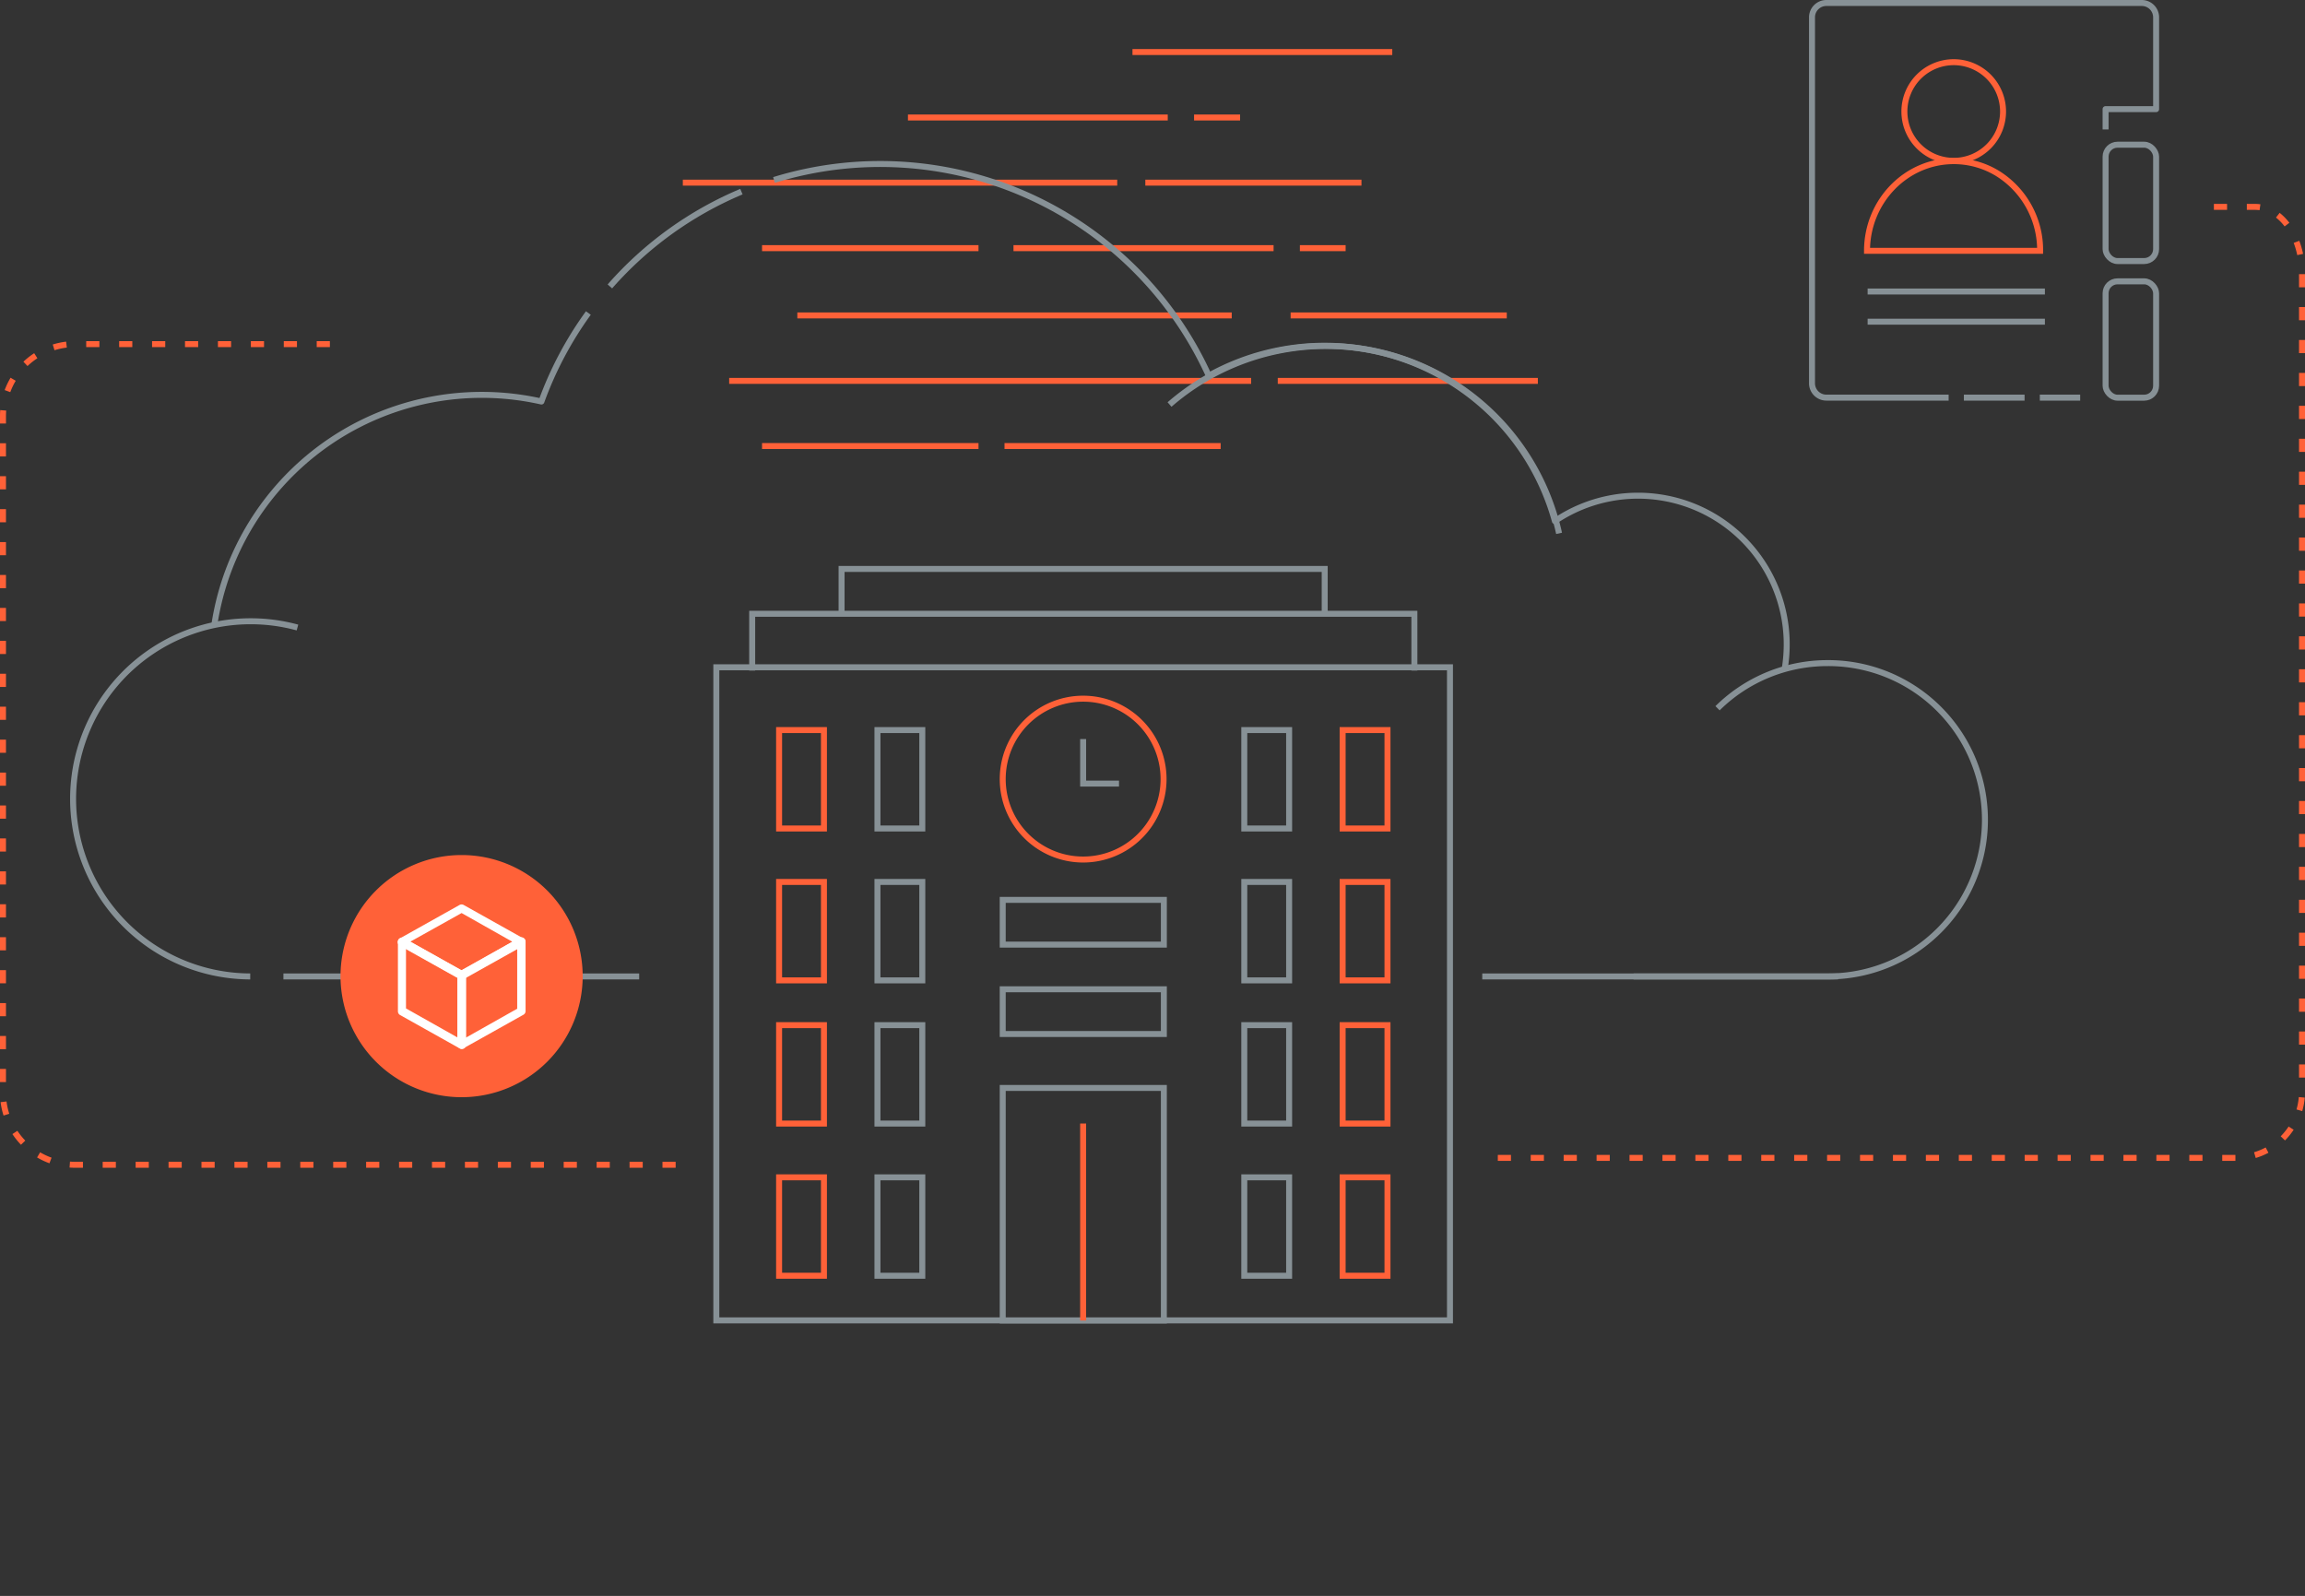 <svg xmlns="http://www.w3.org/2000/svg" id="graphic-wipro-industry-healthcare" width="700" height="484.67" viewBox="0 0 700 484.67">
    <rect x="0" y="0" width="700" height="484.67" fill="#333333" stroke="none"/>
    <defs>
        <clipPath id="clip-path">
            <path id="Rectangle_9290" fill="none" d="M0 0H700V401.905H0z"/>
        </clipPath>
        <style>
            .cls-10,.cls-12,.cls-14,.cls-17,.cls-18,.cls-5,.cls-6,.cls-7,.cls-8,.cls-9{fill:none}.cls-10,.cls-14,.cls-18,.cls-8,.cls-9{stroke:#ff6138}.cls-14,.cls-17,.cls-18{stroke-miterlimit:10}.cls-12,.cls-17,.cls-5,.cls-6,.cls-7{stroke:#879196}.cls-10,.cls-12,.cls-5,.cls-6,.cls-7,.cls-8,.cls-9{stroke-linejoin:round}.cls-10,.cls-12,.cls-14,.cls-17,.cls-18,.cls-5,.cls-6,.cls-7,.cls-8,.cls-9{stroke-width:1.816px}.cls-14{stroke-dasharray:4 6}.cls-16{fill:#fff}
        </style>
    </defs>
    <g id="graphic-wipro-industry-healthcare-2" transform="translate(350 200.953)">
        <g id="graphic-wipro-industry-healthcare-3" clip-path="url(#clip-path)" transform="translate(-350 -200.953)">
            <path id="Path_8404" fill="none" stroke="#ff6138" stroke-miterlimit="10" stroke-width="1.816px" d="M637 35.781a14.981 14.981 0 1 1 14.981 14.981A14.981 14.981 0 0 1 637 35.781" transform="translate(-58.66 -1.915)"/>
            <path id="Path_8405" fill="none" stroke="#ff6138" stroke-miterlimit="10" stroke-width="1.816px" d="M624.5 81.137h52.568a27.419 27.419 0 0 0-12.8-23.424A25.421 25.421 0 0 0 650.83 53.9c-14.53 0-26.33 12.257-26.33 27.237z" transform="translate(-57.509 -4.964)"/>
            <rect id="Rectangle_9268" width="15.344" height="35.336" class="cls-5" rx="3.632" transform="translate(639.442 43.943)"/>
            <rect id="Rectangle_9269" width="15.344" height="35.336" class="cls-5" rx="3.632" transform="translate(639.442 85.435)"/>
            <path id="Path_8406" d="M647.592 120.844h-37.134a4.358 4.358 0 0 1-4.358-4.268V5.267A4.358 4.358 0 0 1 610.458 1h95.785a4.358 4.358 0 0 1 4.357 4.268v27.963h-15.343V39.4" class="cls-6" transform="translate(-55.815 -.092)"/>
            <path id="Line_1055" d="M18.431 0L0 0" class="cls-6" transform="translate(596.407 120.752)"/>
            <path id="Line_1056" d="M12.257 0L0 0" class="cls-7" transform="translate(619.468 120.752)"/>
            <path id="Line_1057" d="M0 0L53.839 0" class="cls-7" transform="translate(567.173 88.521)"/>
            <path id="Line_1058" d="M0 0L53.839 0" class="cls-7" transform="translate(567.173 97.691)"/>
            <path id="Line_1059" d="M0 0L131.92 0" class="cls-8" transform="translate(242.14 95.785)"/>
            <path id="Line_1060" d="M0 0L65.642 0" class="cls-9" transform="translate(391.946 95.785)"/>
            <path id="Line_1061" d="M0 0L131.92 0" class="cls-8" transform="translate(207.367 55.473)"/>
            <path id="Line_1062" d="M0 0L65.642 0" class="cls-9" transform="translate(347.821 55.473)"/>
            <path id="Line_1063" d="M0 0L65.733 0" class="cls-9" transform="translate(231.427 135.46)"/>
            <path id="Line_1064" d="M0 0L65.642 0" class="cls-9" transform="translate(305.058 135.46)"/>
            <path id="Line_1065" d="M0 0L158.521 0" class="cls-8" transform="translate(221.44 115.668)"/>
            <path id="Line_1066" d="M0 0L78.988 0" class="cls-10" transform="translate(388.041 115.668)"/>
            <path id="Line_1067" d="M0 0L78.898 0" class="cls-10" transform="translate(343.917 15.798)"/>
            <path id="Line_1068" d="M0 0L78.898 0" class="cls-10" transform="translate(275.733 35.681)"/>
            <path id="Line_1069" d="M0 0L13.982 0" class="cls-8" transform="translate(362.62 35.681)"/>
            <path id="Line_1070" d="M0 0L65.733 0" class="cls-9" transform="translate(231.427 75.357)"/>
            <path id="Line_1071" d="M0 0L78.988 0" class="cls-10" transform="translate(307.782 75.357)"/>
            <path id="Line_1072" d="M0 0L13.891 0" class="cls-8" transform="translate(394.76 75.357)"/>
            <path id="Path_8407" d="M243.948 64.1A109.676 109.676 0 0 0 204 92.881" class="cls-6" transform="translate(-18.786 -5.903)"/>
            <path id="Path_8408" fill="none" stroke="#879196" stroke-linejoin="round" stroke-width="1.816px" d="M390.91 119.083A109.585 109.585 0 0 0 258.9 59.706" transform="translate(-23.842 -5.05)"/>
            <path id="Path_8409" d="M546.4 316.949h58.924a47.575 47.575 0 1 0 0-95.149 47.484 47.484 0 0 0-33.411 13.709" class="cls-7" transform="translate(-50.317 -20.425)"/>
            <path id="Line_1073" d="M0 0L108.042 0" class="cls-7" transform="translate(86.07 296.524)"/>
            <path id="Line_1074" d="M0 0L108.042 0" class="cls-7" transform="translate(450.143 296.524)"/>
            <path id="Path_8410" d="M78.243 315.66a53.93 53.93 0 1 1 14.345-105.954" class="cls-12" transform="translate(-2.251 -19.136)"/>
            <path id="Path_8411" d="M185.28 104.7a109.13 109.13 0 0 0-14.254 26.874A82.166 82.166 0 0 0 71.7 199.4" class="cls-5" transform="translate(-6.603 -9.642)"/>
            <path id="Path_8412" fill="none" stroke="#879196" stroke-linejoin="round" stroke-width="1.816px" d="M579.145 214.113a45.155 45.155 0 0 0-69.727-45.213A72.542 72.542 0 0 0 404.1 124.865" transform="translate(-37.213 -10.65)"/>
            <path id="Path_8413" d="M391.2 133.5a72.451 72.451 0 0 1 118.3 39.131" class="cls-12" transform="translate(-36.025 -10.656)"/>
            <path id="Path_8414" d="M205.28 364.322H22.79A21.881 21.881 0 0 1 1 342.532V136.89a21.881 21.881 0 0 1 21.79-21.79h79.533" class="cls-14" transform="translate(-.092 -10.599)"/>
            <path id="Path_8415" d="M501 358.007h224.254a20.065 20.065 0 0 0 19.974-19.974V89.174c0-10.986-6.446-19.974-14.254-19.974H716.72" class="cls-14" transform="translate(-46.136 -6.373)"/>
            <path id="Path_8416" fill="#ff6138" d="M187.441 322.77A36.77 36.77 0 1 1 150.67 286a36.77 36.77 0 0 1 36.77 36.77" transform="translate(-10.489 -26.337)"/>
            <path id="Path_8417" d="M170.589 313.759l-.636-1.09-17.523 9.9-15.616-8.716 15.616-8.716 17.523 9.9.636-1.089-.636-1.09.636 1.09.636-1.09-18.158-10.169a1.271 1.271 0 0 0-1.271 0l-18.158 10.169a1.271 1.271 0 0 0 0 2.179L151.8 325.2a1.271 1.271 0 0 0 1.271 0l18.158-10.169a1.271 1.271 0 0 0 0-2.179l-.636 1.09" class="cls-16" transform="translate(-12.25 -27.858)"/>
            <path id="Path_8418" d="M172.429 314.772h-1.271V335.2l-15.616 8.807v-18.34l17.523-9.805-.636-1.09-.636-1.09-18.158 10.169a1.271 1.271 0 0 0-.636 1.09V346.1a1.271 1.271 0 0 0 1.907 1.09l18.158-10.169a1.271 1.271 0 0 0 .636-1.09v-21.159a1.271 1.271 0 0 0-1.907-1.09l.636 1.09" class="cls-16" transform="translate(-14.089 -28.871)"/>
            <path id="Path_8419" d="M152.439 324.95h-1.271v18.975l-15.616-8.807V316.96l16.342 9.17.636-1.09.636-1.089-18.158-10.169a1.271 1.271 0 0 0-1.907 1.09v21.154a1.271 1.271 0 0 0 .636 1.089l18.158 10.169a1.271 1.271 0 0 0 1.905-1.084v-21.25a1.271 1.271 0 0 0-.636-1.09l-.636 1.09" class="cls-16" transform="translate(-12.257 -28.88)"/>
            <path id="Rectangle_9270" d="M0 0H222.802V198.333H0z" class="cls-17" transform="translate(217.536 202.646)"/>
            <path id="Rectangle_9271" d="M0 0H48.936V70.645H0z" class="cls-17" transform="translate(304.514 330.389)"/>
            <path id="Rectangle_9272" d="M0 0H13.619V29.888H0z" class="cls-18" transform="translate(236.602 267.834)"/>
            <path id="Rectangle_9273" d="M0 0H13.619V29.888H0z" class="cls-17" transform="translate(266.472 267.834)"/>
            <path id="Rectangle_9274" d="M0 0H13.619V29.888H0z" class="cls-18" transform="translate(236.602 221.712)"/>
            <path id="Rectangle_9275" d="M0 0H13.619V29.888H0z" class="cls-17" transform="translate(266.472 221.712)"/>
            <path id="Rectangle_9276" d="M0 0H13.619V29.888H0z" class="cls-18" transform="translate(236.602 311.323)"/>
            <path id="Rectangle_9277" d="M0 0H13.619V29.888H0z" class="cls-17" transform="translate(266.472 311.323)"/>
            <path id="Rectangle_9278" d="M0 0H13.619V29.888H0z" class="cls-18" transform="translate(236.602 357.536)"/>
            <path id="Rectangle_9279" d="M0 0H13.619V29.888H0z" class="cls-17" transform="translate(266.472 357.536)"/>
            <path id="Rectangle_9280" d="M0 0H13.619V29.888H0z" class="cls-17" transform="translate(377.873 267.834)"/>
            <path id="Rectangle_9281" d="M0 0H13.619V29.888H0z" class="cls-18" transform="translate(407.743 267.834)"/>
            <path id="Rectangle_9282" d="M0 0H13.619V29.888H0z" class="cls-17" transform="translate(377.873 221.712)"/>
            <path id="Rectangle_9283" d="M0 0H13.619V29.888H0z" class="cls-18" transform="translate(407.743 221.712)"/>
            <path id="Rectangle_9284" d="M0 0H13.619V29.888H0z" class="cls-17" transform="translate(377.873 311.323)"/>
            <path id="Rectangle_9285" d="M0 0H13.619V29.888H0z" class="cls-18" transform="translate(407.743 311.323)"/>
            <path id="Rectangle_9286" d="M0 0H13.619V29.888H0z" class="cls-17" transform="translate(377.873 357.536)"/>
            <path id="Rectangle_9287" d="M0 0H13.619V29.888H0z" class="cls-18" transform="translate(407.743 357.536)"/>
            <path id="Path_8420" d="M335.4 258.123a24.423 24.423 0 1 0 24.423-24.423 24.423 24.423 0 0 0-24.423 24.423z" class="cls-18" transform="translate(-30.886 -21.521)"/>
            <path id="Path_8421" fill="none" stroke="#879196" stroke-miterlimit="10" stroke-width="1.816px" d="M251.6 222.55V205.3h201.1v17.25" transform="translate(-23.169 -18.906)"/>
            <path id="Path_8422" fill="none" stroke="#879196" stroke-miterlimit="10" stroke-width="1.816px" d="M281.5 203.919V190.3h146.719v13.619" transform="translate(-25.923 -17.524)"/>
            <path id="Line_1075" d="M0 0L0 59.831" class="cls-18" transform="translate(328.936 341.193)"/>
            <path id="Path_8423" fill="none" stroke="#879196" stroke-miterlimit="10" stroke-width="1.816px" d="M362.3 247.2v13.528h10.895" transform="translate(-33.364 -22.764)"/>
            <path id="Rectangle_9288" d="M0 0H48.936V13.582H0z" class="cls-17" transform="translate(304.514 273.281)"/>
            <path id="Rectangle_9289" d="M0 0H48.936V13.582H0z" class="cls-17" transform="translate(304.514 300.428)"/>
        </g>
    </g>
</svg>
